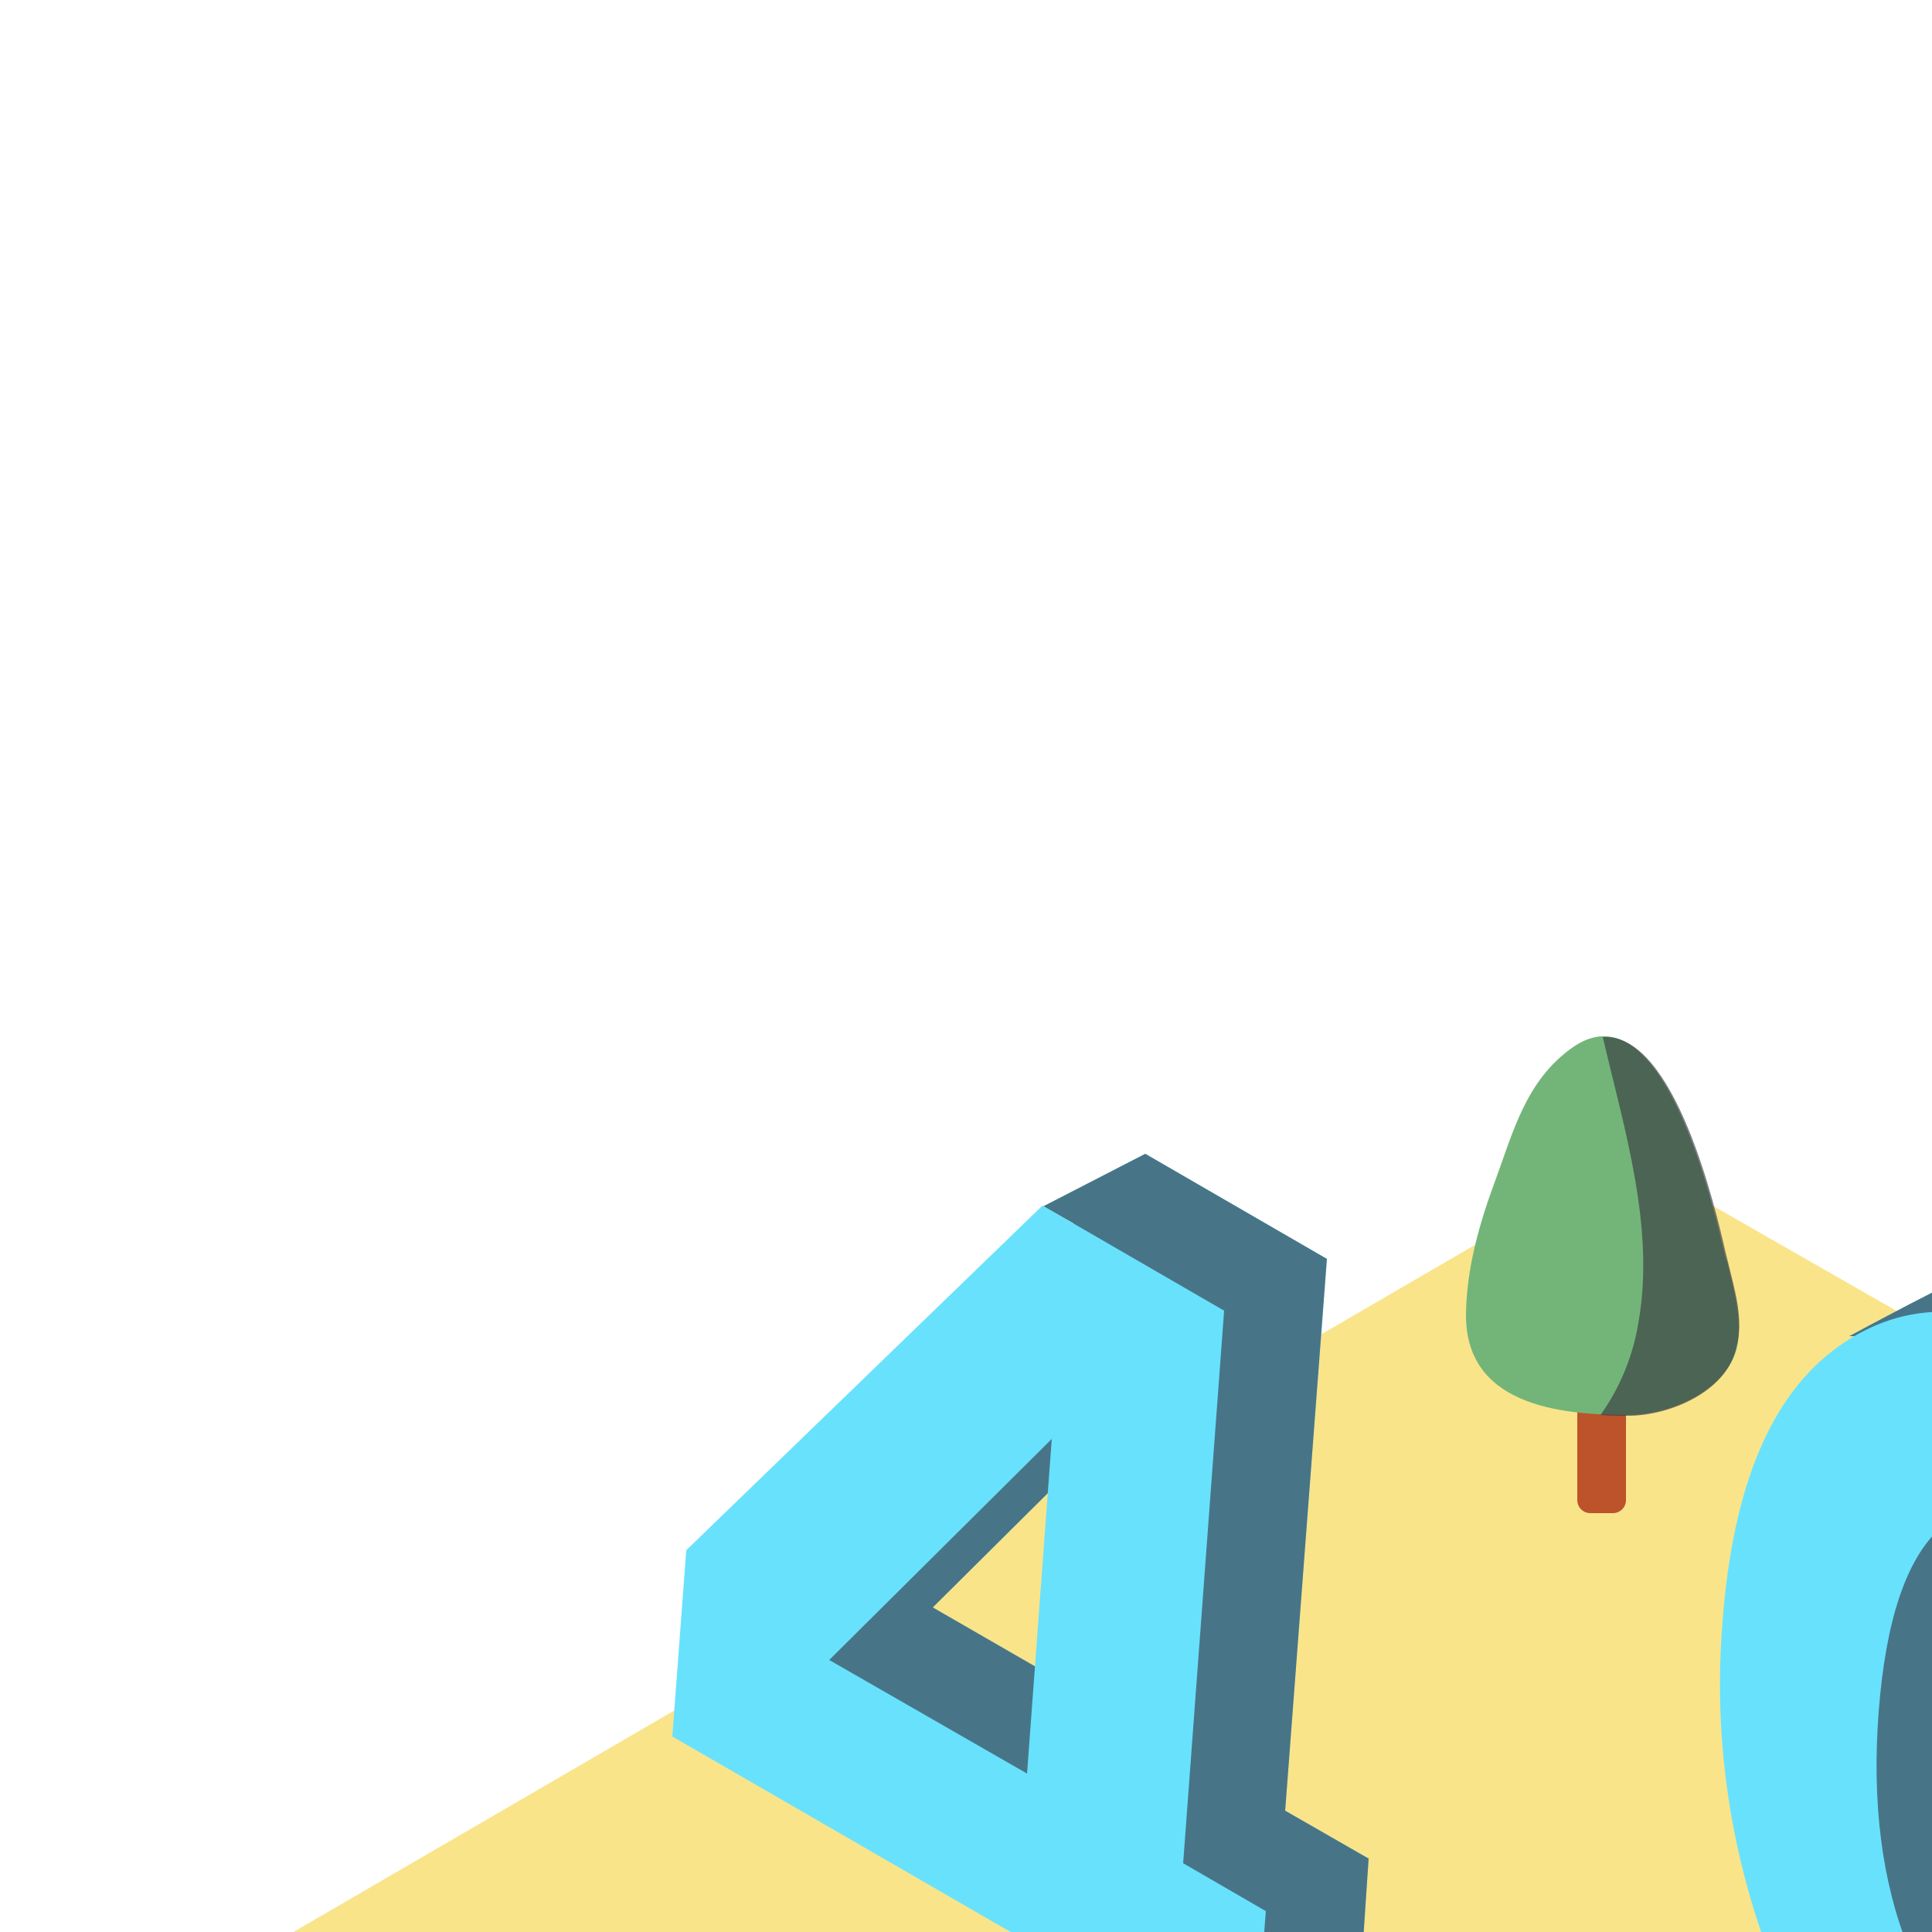<svg transform="scale(2)" version="1.1" id="Layer_1" xmlns="http://www.w3.org/2000/svg" xmlns:xlink="http://www.w3.org/1999/xlink" x="0px" y="0px" viewBox="0 0 500 500" xml:space="preserve" class="show_show__wrapper__graphic__5Waiy "><title>React</title><style type="text/css">
	.st0{fill:#F9E48A;}
	.st1{opacity:0.63;fill:url(#SVGID_1_);enable-background:new    ;}
	.st2{opacity:0.63;fill:url(#SVGID_00000096753570814894400320000001500265541993376913_);enable-background:new    ;}
	.st3{fill:url(#SVGID_00000086656659462178533510000001747146287958044314_);}
	.st4{opacity:0.63;fill:url(#SVGID_00000067926482976476936390000005490654274655138982_);enable-background:new    ;}
	.st5{fill:#68E1FD;}
	.st6{opacity:0.61;fill:#34323D;enable-background:new    ;}
	.st7{fill:#BC532A;}
	.st8{fill:#34323D;}
	.st9{fill:#662D91;}
	.st10{fill:#FCBF81;}
	.st11{fill:#886e5e;}
	.st12{fill:#73b579;}
</style><path class="st0" id="Base" d="M34.7,251.9L206.5,152c2.5-1.5,5.6-1.5,8.1,0l256.9,147c3.9,2.2,5.2,7.2,3,11.1c-0.7,1.2-1.7,2.3-3,3
	l-164.2,94.9c-8.2,4.7-18.3,4.7-26.5,0l-246-142c-3.9-2.3-5.2-7.2-2.9-11.1C32.5,253.6,33.5,252.6,34.7,251.9z"></path><g id="Shadow"><linearGradient id="SVGID_1_" gradientUnits="userSpaceOnUse" x1="371.623" y1="177.173" x2="383.803" y2="206.033" gradientTransform="matrix(1 0 0 -1 0 502)"><stop offset="0" style="stop-color: rgb(238, 108, 108); stop-opacity: 0;"></stop><stop offset="0.98" style="stop-color: rgb(233, 169, 0);"></stop></linearGradient><path class="st1" d="M412.4,300.6c-2.4,2.2-3.7,1.8-7.6,5.4c-2.6,2.4-11.1,6.2-11.1,6.2s-18-8.9-26.2-13.7
		c-14.5-8.6-11.7-7.4-21.7-12.2l-26.5,16.5l70.9,41l47.6-29.8C432.5,310.7,422.9,305.9,412.4,300.6z"></path><linearGradient id="SVGID_00000138542911393248691080000000315466373756157087_" gradientUnits="userSpaceOnUse" x1="90.624" y1="212.673" x2="102.793" y2="241.533" gradientTransform="matrix(1 0 0 -1 0 502)"><stop offset="0" style="stop-color: rgb(238, 108, 108); stop-opacity: 0;"></stop><stop offset="0.98" style="stop-color: rgb(233, 169, 0);"></stop></linearGradient><path d="
		M131.4,265.1c-2.4,2.2-3.7,1.9-7.6,5.4c-2.6,2.4-11.1,6.2-11.1,6.2s-18-8.9-26.2-13.7c-14.5-8.6-11.7-7.4-21.7-12.2l-26.5,16.5
		l70.9,41l47.6-29.8C151.5,275.2,141.9,270.4,131.4,265.1z" style="opacity: 0.63; fill: url(&quot;#SVGID_00000138542911393248691080000000315466373756157087_&quot;);"></path><linearGradient id="SVGID_00000109736681219424957420000006201621829981959046_" gradientUnits="userSpaceOnUse" x1="227.837" y1="182.451" x2="245.747" y2="224.871" gradientTransform="matrix(1 0 0 -1 0 502)"><stop offset="0" style="stop-color: rgb(238, 108, 108); stop-opacity: 0;"></stop><stop offset="0.98" style="stop-color: rgb(233, 169, 0);"></stop></linearGradient><ellipse cx="235.9" cy="300.6" rx="59.9" ry="29.2" style="fill: url(&quot;#SVGID_00000109736681219424957420000006201621829981959046_&quot;);"></ellipse><linearGradient id="SVGID_00000113315365477313131770000004595130615600160171_" gradientUnits="userSpaceOnUse" x1="328.885" y1="124.562" x2="341.175" y2="153.682" gradientTransform="matrix(1 0 0 -1 0 502)"><stop offset="0" style="stop-color: rgb(238, 108, 108); stop-opacity: 0;"></stop><stop offset="0.98" style="stop-color: rgb(233, 169, 0);"></stop></linearGradient><path d="
		M313.9,358.8c-1.6,3.3-1.4,7.3,0.6,10.4c2.1,3.6,5.5,6.2,9.5,7.4l38.3-24c-0.8,0.5-10.9-5.9-12-6.5c-3.3-1.7-10.9-7.6-14.6-6.7
		c-6.2,1.4-12.8,8.8-17.1,13.1C316.5,354.3,315,356.5,313.9,358.8z" style="opacity: 0.63; fill: url(&quot;#SVGID_00000113315365477313131770000004595130615600160171_&quot;);"></path></g><g id="_404"><path class="st5" d="M308.1,200.2c-7-15.2-16.1-26.1-27.3-32.6c-8.8-5.1-16.7-6.2-23.9-3.5c-2.3,0.5-17.6,8.8-17.6,8.8h6.1
		c-5.1,6.8-8.2,16.8-9.1,29.9c-1.4,16.9,1.5,33.8,8.6,49.2c7,15.3,16.1,26.1,27.3,32.6c4,2.4,8.4,4,13,4.7l-3,5.9
		c0,0,13.9-5.4,19.7-10.3c8.6-6.2,13.6-18.1,14.9-35.7C318.1,232.6,315.2,215.6,308.1,200.2z M273.6,263.1
		c-5.5-3.2-9.9-9.1-13.4-17.8s-4.8-18.9-3.9-30.7c0.9-11.7,3.5-19.7,8-23.8c4.5-4.1,9.4-4.6,14.9-1.4c5.5,3.1,9.9,9.1,13.4,17.8
		s4.8,19,3.9,30.7c-0.9,11.8-3.5,19.7-8,23.8C284.1,265.7,279.1,266.2,273.6,263.1L273.6,263.1z"></path><path class="st6" d="M308.1,200.2c-7-15.2-16.1-26.1-27.3-32.6c-8.8-5.1-16.7-6.2-23.9-3.5c-2.3,0.5-17.6,8.8-17.6,8.8h6.1
		c-5.1,6.8-8.2,16.8-9.1,29.9c-1.4,16.9,1.5,33.8,8.6,49.2c7,15.3,16.1,26.1,27.3,32.6c4,2.4,8.4,4,13,4.7l-3,5.9
		c0,0,13.9-5.4,19.7-10.3c8.6-6.2,13.6-18.1,14.9-35.7C318.1,232.6,315.2,215.6,308.1,200.2z M273.6,263.1
		c-5.5-3.2-9.9-9.1-13.4-17.8s-4.8-18.9-3.9-30.7c0.9-11.7,3.5-19.7,8-23.8c4.5-4.1,9.4-4.6,14.9-1.4c5.5,3.1,9.9,9.1,13.4,17.8
		s4.8,19,3.9,30.7c-0.9,11.8-3.5,19.7-8,23.8C284.1,265.7,279.1,266.2,273.6,263.1L273.6,263.1z"></path><path class="st5" d="M294.9,207.1c7,15.4,10,32.3,8.5,49.2c-1.3,17.6-6.3,29.4-14.9,35.7s-18.5,6.1-29.7-0.3
		c-11.2-6.5-20.3-17.3-27.3-32.6c-7-15.4-10-32.4-8.6-49.2c1.3-17.6,6.3-29.4,14.9-35.6c8.6-6.2,18.5-6.1,29.7,0.4
		C278.7,180.9,287.8,191.8,294.9,207.1z M275.3,268.5c4.5-4.1,7.1-12.1,8-23.8c0.9-11.7-0.4-22-3.9-30.7c-3.5-8.7-8-14.6-13.4-17.8
		s-10.4-2.7-14.9,1.5c-4.5,4.1-7.1,12.1-8,23.8s0.4,22,3.9,30.7c3.5,8.7,8,14.7,13.4,17.8C265.8,273.1,270.8,272.6,275.3,268.5"></path><path class="st5" d="M177.1,240.5l-10.8-6.2l5.4-71.4l-23.5-13.6l-13.2,6.8l3.9,2.2l-36.7,35.5l-1.8,24l44.3,25.6l-1.5,20l6.9,4
		V282l13.3-6.8l0.6-7.8l11.7-6L177.1,240.5z M146.2,222.7l-25.5-14.7l28.8-28.6L146.2,222.7z"></path><path class="st6" d="M177.1,240.5l-10.8-6.2l5.4-71.4l-23.5-13.6l-13.2,6.8l3.9,2.2l-36.7,35.5l-1.8,24l44.3,25.6l-1.5,20l6.9,4
		V282l13.3-6.8l0.6-7.8l11.7-6L177.1,240.5z M146.2,222.7l-25.5-14.7l28.8-28.6L146.2,222.7z"></path><path class="st5" d="M153.1,241.1l10.7,6.2l-1.6,20.8l-10.8-6.2l-1.5,20l-20.1-11.6l1.5-20l-44.3-25.6l1.8-24.1l46.1-44.6
		l23.5,13.6L153.1,241.1z M132.9,229.5l3.2-43.3l-28.8,28.6L132.9,229.5"></path><path class="st5" d="M450.2,280.3l-10.8-6.2l5.4-71.4l-23.5-13.6l-13.3,6.8l3.9,2.2l-36.7,35.5l-1.8,24.1l44.3,25.6l-1.5,20l6.9,4
		v14.5l13.3-6.8l0.6-7.8l11.7-6L450.2,280.3z M419.3,262.4l-25.5-14.7l28.8-28.6L419.3,262.4z"></path><path class="st6" d="M450.2,280.3l-10.8-6.2l5.4-71.4l-23.5-13.6l-13.3,6.8l3.9,2.2l-36.7,35.5l-1.8,24.1l44.3,25.6l-1.5,20l6.9,4
		v14.5l13.3-6.8l0.6-7.8l11.7-6L450.2,280.3z M419.3,262.4l-25.5-14.7l28.8-28.6L419.3,262.4z"></path><path class="st5" d="M426.1,280.9l10.8,6.2l-1.6,20.8l-10.8-6.2l-1.5,20l-20.1-11.6l1.5-20l-44.3-25.6l1.8-24l46.1-44.6l23.5,13.6
		L426.1,280.9z M406,269.3l3.3-43.3l-28.8,28.6L406,269.3"></path></g><g id="Magnifying_Glass"><path class="st7" d="M384,260.1l7.9,28.3c0,0-0.7,7.7-10.7,4.5l-6.8-29.9C374.4,263,375.9,256.4,384,260.1z"></path><path class="st8" d="M372.2,246.7l5,16.8c0,0,4.3,2.2,5.6-2l-4-16.4L372.2,246.7z"></path><path class="st8" d="M364.5,242.8c-10.2-8.8-14.9-22.4-12.2-35.7c1.6-6.3,5.2-10.7,10.1-12.4l0,0c9.9-3.4,21.6,5.3,26.6,19.8
		s1.1,28.5-8.9,31.9c-2.6,0.9-5.3,1-7.9,0.3C369.3,246,366.7,244.7,364.5,242.8z M364.2,200.1c-3.1,1.1-5.4,4-6.5,8.4
		c-2.1,11,1.8,22.4,10.2,29.8c3.5,2.8,7.2,3.7,10.2,2.7c6.7-2.3,9.1-13.6,5.3-24.6c-3-8.6-8.9-15-14.6-16.4
		C367.4,199.6,365.8,199.6,364.2,200.1L364.2,200.1z"></path><path class="st8" d="M370.4,202.6c-1.5-1.1-4.8,0.7-5.9,1.7c-8.8,8.2-4.6,23.7,3,31.5c2.9,2.9,9.6,7,12.1,5.3c0,0-11,7.4-18.9-0.8
		s-9.7-24.1-9.7-24.1l0.5-8.4l2.9-5.6l2.9-3.1l7.2-0.8L370.4,202.6z"></path><path class="st9" d="M361.8,243.6c-10.2-8.8-14.9-22.4-12.2-35.6c1.6-6.3,5.2-10.7,10.1-12.4l0,0c9.9-3.4,21.6,5.3,26.6,19.8
		s1.1,28.5-8.9,31.9c-2.6,0.9-5.3,1-7.9,0.3C366.7,246.8,364,245.4,361.8,243.6z M361.5,200.9c-3.1,1.1-5.4,4-6.5,8.4
		c-2.1,11,1.8,22.4,10.2,29.8c3.5,2.8,7.2,3.7,10.2,2.7c6.7-2.3,9.1-13.6,5.3-24.7c-2.9-8.6-8.9-15-14.6-16.4
		C364.7,200.4,363.1,200.4,361.5,200.9z"></path></g><g id="Character"><path class="st10" d="M357.2,245.5c0.2-0.4,0.4-0.8,0.6-1.2c0,0,0,0,0,0.1c0,0.1,0.1,0.1,0.2,0.1c0,0,0.1,0,0.1-0.1l0.4-0.6
		c0,0.1,0,0.2,0,0.2c0.1,0.3,0.4,0.6,0.7,0.5c0.4,0,0.6-0.3,0.6-0.7c0,0,0-0.1,0-0.1c0.1-0.1,0.1-0.1,0.2-0.2c0,0.1,0,0.1,0,0.2
		c0.1,0.3,0.4,0.5,0.7,0.4c0.1,0,0.2-0.1,0.2-0.1c0.1-0.1,0.1-0.1,0.2-0.2c0.1,0.1,0.3,0.1,0.4,0c0.6-0.2,1.1-0.4,1.6-0.7
		c-0.1-0.1-0.2-0.2-0.1-0.3c0,0,0,0,0-0.1c0.6-0.5,1.3-1,2-1.4h0.1c0,0,0,0,0-0.1c0.2-0.5,0.1-1.1-0.1-1.6c0.3-0.4,0.5-1,0.4-1.5
		c-0.1,0-0.1,0-0.1-0.1c-0.1-0.1-0.2-0.2-0.2-0.3c-0.1-0.2-0.2-0.3-0.3-0.5c0-0.1,0-0.2,0.1-0.2c-0.3-0.3-0.5-0.7-0.8-1
		c0.7-1.1,1-2.4,0.9-3.7c0-0.3-0.3-0.5-0.6-0.5c-0.1,0-0.3,0.1-0.4,0.2c-0.3,0.4-0.5,0.8-0.7,1.3c-0.1,0-0.1,0.1-0.2,0.2
		c-1.1,2.3-2.3,4.4-3.6,6.6c-0.2,0.4-3,4.2-2.7,4.3C356.6,244.6,354.4,249.8,357.2,245.5z M358.8,243.9L358.8,243.9
		c0.1,0.1,0.2,0.1,0.2,0c0,0,0,0,0,0l0,0c0.1,0.1,0.3,0.1,0.5,0.1c0,0.2-0.2,0.3-0.4,0.3C359,244.3,358.8,244.2,358.8,243.9
		C358.8,243.9,358.8,243.9,358.8,243.9L358.8,243.9z"></path><path class="st10" d="M357.5,244.3c0.6-0.5,1.1-1,1.5-1.7c0.3-0.6,1-0.8,1.6-0.5c0,0,0,0,0,0c0-0.3,0.1-0.6,0.1-0.9
		c0-0.7,0.6-1.2,1.2-1.2c0.7,0,1.2,0.5,1.2,1.2c0.1,1.2-0.3,2.5-1,3.5c-0.7,0.9-1.6,1.7-2.7,2.4c-0.6,0.3-1.4,0.1-1.7-0.5
		c-0.1-0.2-0.1-0.3-0.2-0.5l-0.1-0.1C357,245.5,357,244.8,357.5,244.3z"></path><path class="st8" d="M361.4,245.2c1-0.7,1.8-1.7,2.1-2.9c0.1,0.1,0.1,0.1,0.2,0c0,0,0,0,0,0l1-0.7c0.2-0.1,0.4-0.3,0.5-0.4
		c0.4-0.5,0-1-0.1-1.4c0,0,0-0.1-0.1-0.1l0.1-0.2c0.2-0.4,0.4-0.8,0.4-1.2c-0.1-0.4-0.5-0.7-0.7-1.1c0-0.4-0.2-0.8-0.6-1
		c-0.5-0.2-0.8,0.2-1.1,0.5c-0.6,0.8-1.2,1.7-1.7,2.5c-0.1,0.2,0.2,0.3,0.3,0.1c0.3-0.5,0.6-0.9,0.9-1.4s0.7-1.2,1-1.4
		c1.1-0.6,0.9,0.9,0.7,1.3c-0.1,0.2-0.2,0.4-0.4,0.7c-0.3,0.5-0.5,1-0.8,1.5l0,0c0,0,0,0.1,0,0.1c0.5,1.8-0.3,3.8-1.9,4.8
		C361.1,245.1,361.2,245.4,361.4,245.2z M363.6,240.2c0,0-0.1,0-0.2,0c0,0,0-0.1,0-0.1c0.5-0.8,1-1.6,1.3-2.5
		c0.1,0.1,0.2,0.2,0.2,0.3c0.2,0.3,0.2,0.7,0.1,1C364.9,239.5,364.3,240.6,363.6,240.2L363.6,240.2z M363.5,242.1
		c0.1-0.5,0.1-1.1,0-1.6c0.5,0.3,1-0.1,1.3-0.5c0.1,0.2,0.2,0.4,0.2,0.6c0.1,0.3-0.1,0.6-0.3,0.7
		C364.3,241.6,363.9,241.9,363.5,242.1L363.5,242.1z"></path><path class="st11" d="M343.9,250.2c0,0,7.2,0.3,9-1.4s4.6-7.1,4.6-7.1s4.9,3.2,5.2,5s-5.1,10.6-7.5,11.2"></path><path class="st11" d="M333,338.5c0,0,6-2.7,7.5-2.8s3.9,0.4,1.8,3.1c0,0-6.4,4.2-7.2,4.3s-2.9-0.5-2.9-0.3s-0.2,1.8-0.2,1.8
		s-5.3,2-5.6-1.5c0-0.5,0.8-7.1,0.8-7.1"></path><path class="st8" d="M326.1,322.9c1-6.9,3-13.5,3.8-20.4c0.5-4.4,0.9-8.7,1.4-13.1s2.2-8.6,3.2-12.9c0.1-0.2,0-0.4-0.2-0.5
		c0-0.2,0.1-0.3,0.1-0.5c0.5-0.5,1.1-1,1.6-1.5l7.4,5c0,0,0,4.5-0.3,11.1c-0.9,3.9-1.5,7.3-2.5,10.9c0.2,0.2,0.3,0.6,0.2,0.9
		c-2.4,11.5-4.2,23.1-5.3,34.8c0,0.4-0.3,0.7-0.7,0.9l-0.2,1.8c-6.5,2.5-7.9-1.9-7.9-1.9s-0.3-3.7-0.7-8.9
		C326.1,326.8,326,324.8,326.1,322.9z"></path><path class="st10" d="M380.8,253.1c-0.4,0.2-0.8,0.5-1.3,0.8c0.6-0.8,1.2-1.7,1.7-2.6c0.5-0.8-0.7-1.5-1.3-0.9
		c-1.6,1.8-3.4,3.5-5.3,5c-0.1,0.1-0.2,0.1-0.2,0.2h-1.2c-0.3,0-0.7,0-1,0H372c-0.2,0-0.5,0-0.6,0.2c-0.2,0.1-0.3,0.1-0.4,0.2
		c0,0-0.1,0.1-0.1,0.1c-0.4,0-0.8,0.1-1.1,0.1c-0.5,0.1-0.8,0.5-0.7,1c0,0.1,0,0.2,0.1,0.2c-0.1,0-0.1-0.1-0.2-0.1
		c-0.9-0.5-1.5,0.9-0.7,1.4c1.8,1.1,3.9,1.7,6,1.7c0.2,0.1,0.4,0.2,0.7,0.1l0.4-0.1c1.8-0.1,3.6-0.5,5.3-1.1
		c0.5-0.2,0.9-0.3,1.4-0.3l0,0C381.6,257,381.2,255.1,380.8,253.1z"></path><path class="st11" d="M346.3,348.4l3.6,1.3c0.2,0.7,0.8,1.2,1.5,1.3c0.1,0.2,0.3,0.2,0.5,0.3c1.5,0.1,2.9-0.1,4.3-0.7
		c1.7-0.5,8.4-3.1,6.6,1.7c-1.2,0.9-2.6,1.6-3.9,2.4c-0.7,0.4-1.4,0.9-2.1,1.2c-0.4,0.3-0.8,0.5-1.3,0.6c-1,0.1-3.3-0.6-3.4-0.3
		s-0.3,2.1-0.3,2.1s-6.1,2.3-6.4-1.8C345.3,356,346.3,348.4,346.3,348.4z"></path><path class="st8" d="M341.2,311.6c-0.7-12.1-1.2-24.2-3.7-36.1c-0.1-3.1-2.1-1.1-2-2.3c1.1-9.9,15.6,1.9,15.6,1.9
		c0.6,0.5,0.6,3.5,0.8,4.2c0.7,3.8,1.2,7.7,1.7,11.5c2.4,19.4,1.5,38.7,0.5,58.2c-3.1,3.1-5.1,4.1-10.1,2c-1-12.8-1.9-25.5-2.8-38.3
		C341.2,312.4,341.2,312,341.2,311.6z"></path><path class="st11" d="M349,251.5c-0.1-0.6-1.8-1-2.2-1.3c-1.1-0.6-0.5-1.7-1.6-2.3c-1.6-0.9-3.3-1.7-5-2.4l0,0
		c-2.8,0-7.4-0.1-7.6,3.5c-0.3,5.6-0.1,11.3,0.5,16.9c0.2,2.3,0.4,4.5,0.6,6.7c0.1,0.8,0.2,7.3,0.7,7.5c5.5,2.3,12.4,1.5,17.8-0.7
		C351.7,270.1,350.7,260.7,349,251.5z"></path><path class="st8" d="M344,257.2c0.3,3.9,3,7.1,6.8,8.1c0,0.4,0.1,2.7,0.1,3c-4.4-1-7.6-6.5-8-11.1C342.9,256.5,344,256.5,344,257.2
		z"></path><path class="st10" d="M341.4,234c0.4,0.1,3.4,7.1,2.2,11.4s-8.4-0.1-10.2-3.4S334.5,232.2,341.4,234z"></path><path class="st8" d="M341.3,235c0,1.3-0.8,2.5-2,3.1c-2,0.8-3.7,1.2-3.6,2.2s3.7-0.1,3.7,2c0,1.4-0.2,2.9-0.6,4.3
		c-0.2,1.1-6.3-2.2-8.3-7.7s3-7,3.3-7c0.8-1.1,1.9-1.8,3.2-2.1c2.5-0.5,3.1,0.4,3.1,0.4c1.1-0.7,2.6-0.5,3.6,0.4
		c2.3,1.8,1.7,5.1-0.9,6.4L341.3,235z"></path><path class="st11" d="M344,247.3c0,0,12.5,7.2,17,7.2c4.4-0.3,8.7-0.8,13-1.6c3.1,2.6,3.3,7.2,1.4,10.7c-5.5,0.9-21.6,3.2-26.7,0.7
		c-6.1-3-12.9-7.1-12.9-7.1S329.7,251.1,344,247.3z"></path><path class="st10" d="M379.6,253.9c0,0,1.9-1.5,2.4-1.2c1,1.3,1.5,2.9,1.5,4.5c-0.2,1.5-1,2.9-4.8,2.8"></path></g><g id="Trees"><path class="st7" d="M208.5,282.9h3.5c1.1,0,2,0.9,2,2v45.9c0,1.1-0.9,2-2,2h-3.5c-1.1,0-2-0.9-2-2v-45.9
		C206.5,283.8,207.4,282.9,208.5,282.9z"></path><path class="st12" d="M228.9,293.1c-1.7-7.5-9.4-40.8-23.1-31c-7,5-9,12.8-11.8,20.5c-2.3,6.3-4.2,13-4.4,19.8
		c-0.2,13.8,13.8,15.5,24.6,15.5c6.2,0,15-3.7,16.5-10.4c0.9-4.1-0.6-8.9-1.5-12.8C229.1,294.1,229,293.6,228.9,293.1z"></path><path class="st6" d="M229.6,294.6l-0.3-1.5c-1.5-6.7-7.8-33.4-18.6-32.8c3.2,14.1,8,29,5.4,43.4c-0.8,5-2.8,9.8-5.8,14
		c1.4,0.1,2.9,0.1,4.2,0.1c6.2,0,15.1-3.7,16.5-10.4C231.9,303.4,230.4,298.6,229.6,294.6z"></path><path class="st7" d="M205.8,153.3h2.9c1,0,1.7,0.8,1.7,1.7v39.1c0,1-0.8,1.7-1.7,1.7h-2.9c-1,0-1.7-0.8-1.7-1.7v-39.1
		C204,154.1,204.8,153.3,205.8,153.3z"></path><path class="st12" d="M223.1,162c-1.5-6.4-8.1-34.7-19.7-26.4c-6,4.3-7.6,10.9-10,17.4c-2,5.4-3.6,11.1-3.7,16.9
		c-0.2,11.8,11.8,13.2,21,13.2c5.3,0,12.8-3.1,14.1-8.9c0.7-3.5-0.5-7.5-1.3-10.9C223.3,162.9,223.2,162.4,223.1,162z"></path><path class="st6" d="M223.6,163.3c-0.1-0.4-0.2-0.8-0.3-1.2c-1.3-5.7-6.6-28.5-15.9-27.9c2.8,12,6.8,24.7,4.6,37
		c-0.7,4.3-2.4,8.4-4.9,11.9c1.2,0.1,2.4,0.1,3.6,0.1c5.3,0,12.8-3.1,14-8.9C225.7,170.7,224.4,166.7,223.6,163.3z"></path></g></svg>
